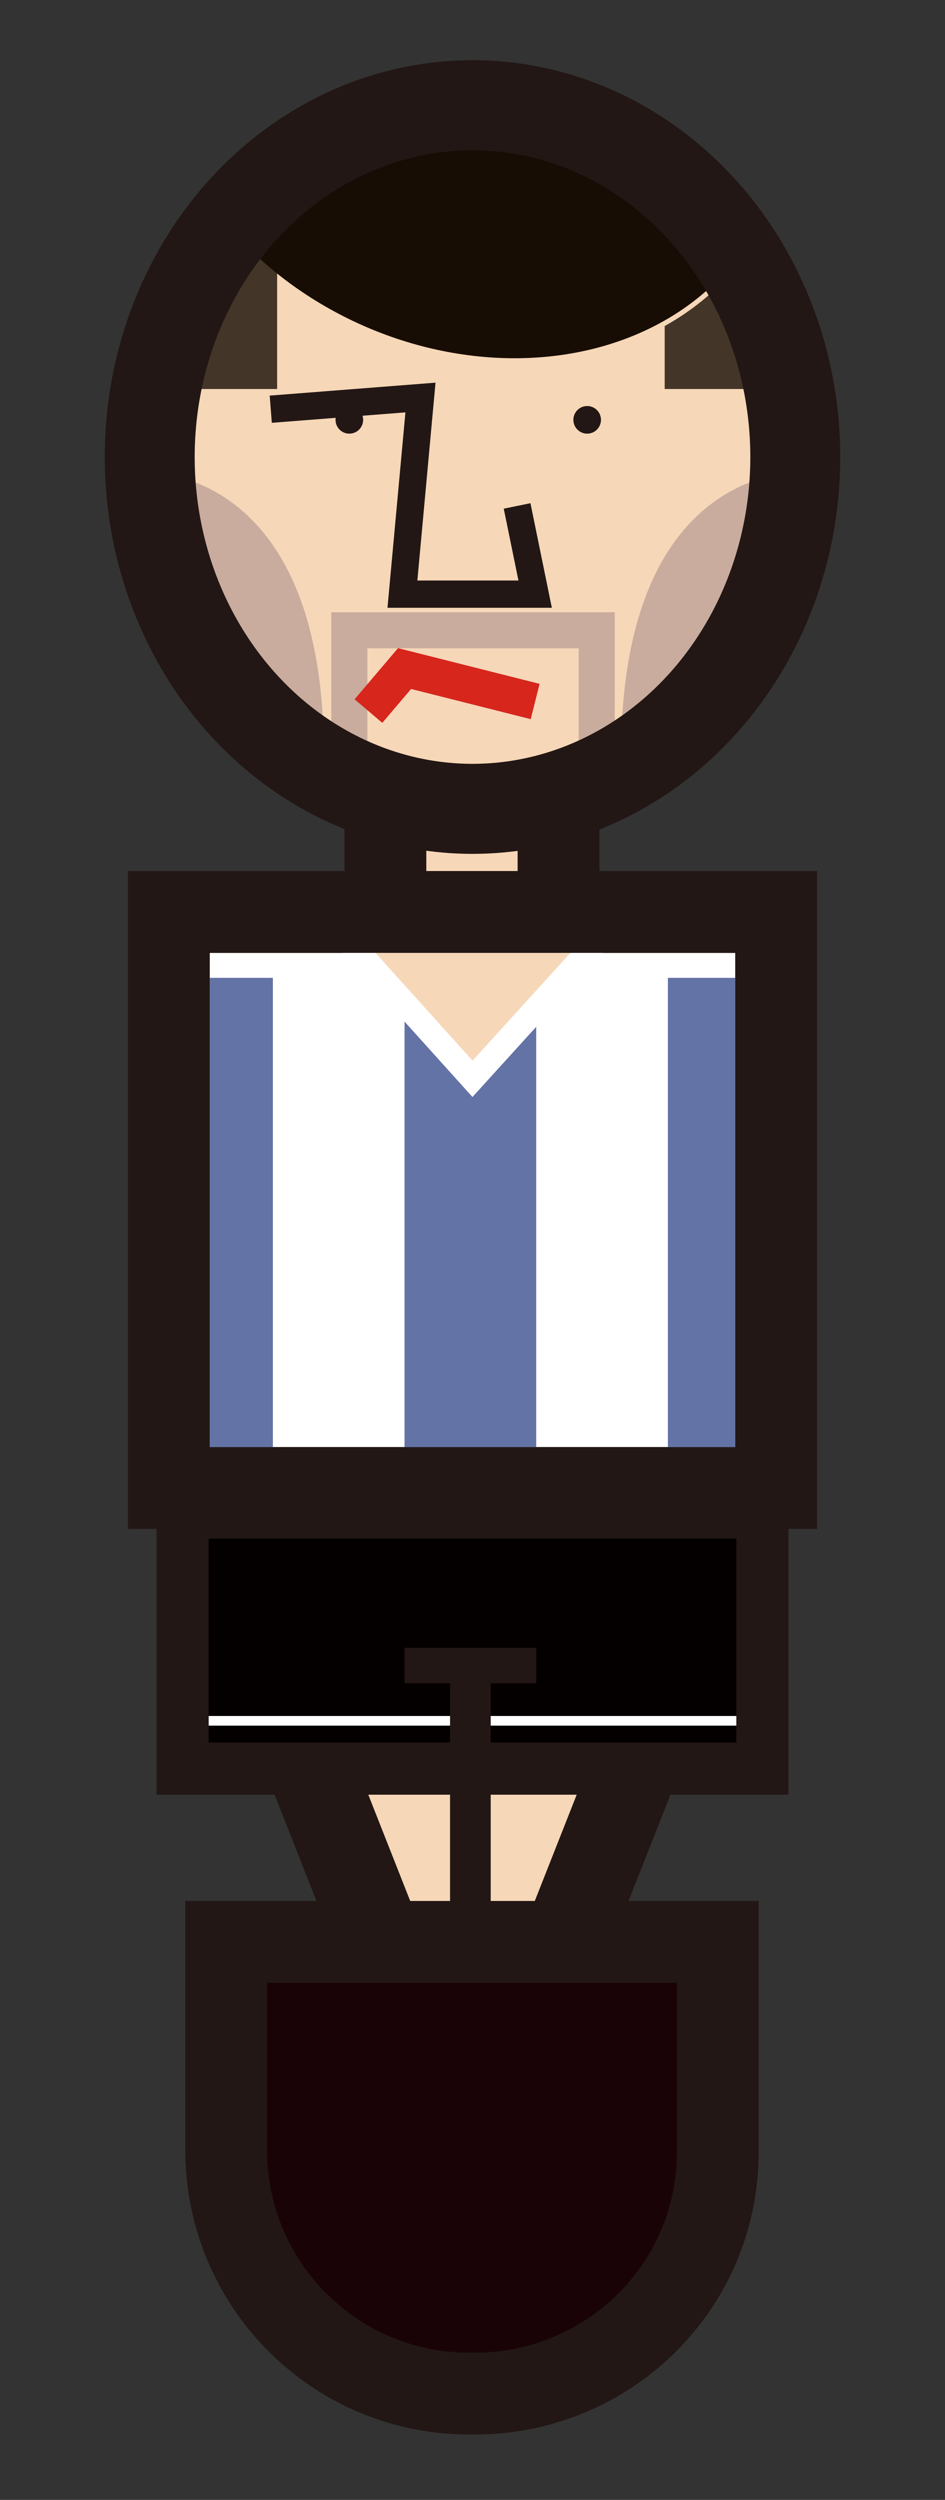 <?xml version="1.0" encoding="utf-8"?>
<!-- Generator: Adobe Illustrator 17.1.0, SVG Export Plug-In . SVG Version: 6.00 Build 0)  -->
<!DOCTYPE svg PUBLIC "-//W3C//DTD SVG 1.1//EN" "http://www.w3.org/Graphics/SVG/1.1/DTD/svg11.dtd">
<svg version="1.1" id="圖層_1" xmlns="http://www.w3.org/2000/svg" xmlns:xlink="http://www.w3.org/1999/xlink" x="0px" y="0px"
	 viewBox="0 0 89 235.2" enable-background="new 0 0 89 235.2" xml:space="preserve">
<rect x="0" y="0" width="89" height="235.2" fill="#333333" stroke="none"/>
<g id="阿根廷">
	
		<rect id="脖子_21_" x="36.3" y="74.8" fill="#F6D7B8" stroke="#221714" stroke-width="7.7" stroke-miterlimit="10" width="16.3" height="16.3"/>
	<g id="下身_21_">
		<polygon fill="#F6D7B8" stroke="#221714" stroke-width="8.213" stroke-miterlimit="10" points="44.5,204.9 19.2,140.8 69.8,140.8 
					"/>
		
			<rect x="17.2" y="142.3" fill="#040000" stroke="#221714" stroke-width="4.903" stroke-miterlimit="10" width="54.6" height="24.1"/>
		<line fill="none" stroke="#FFFFFF" stroke-width="0.91" stroke-miterlimit="10" x1="17.2" y1="161.9" x2="69.8" y2="161.9"/>
		
			<rect x="17.2" y="142.3" fill="none" stroke="#221714" stroke-width="4.903" stroke-miterlimit="10" width="54.6" height="24.1"/>
		<line fill="none" stroke="#221714" stroke-width="3.337" stroke-miterlimit="10" x1="38.1" y1="156.7" x2="50.5" y2="156.7"/>
		<line fill="none" stroke="#221714" stroke-width="3.829" stroke-miterlimit="10" x1="44.3" y1="156.7" x2="44.3" y2="184.6"/>
		<path id="腳_21_" fill="#1A0306" stroke="#221714" stroke-width="7.7" stroke-miterlimit="10" d="M44.7,225.2h-0.5
			c-12.7,0-22.9-10.3-22.9-22.9v-19.6h46.3v19.6C67.7,215,57.4,225.2,44.7,225.2z"/>
	</g>
	<g id="身體_21_">
		<g>
			<defs>
				<rect id="SVGID_1_" x="15.9" y="85.8" width="57.2" height="54.2"/>
			</defs>
			<clipPath id="SVGID_2_">
				<use xlink:href="#SVGID_1_"  overflow="visible"/>
			</clipPath>
			
				<rect x="15.9" y="85.8" clip-path="url(#SVGID_2_)" fill="#FFFFFF" stroke="#221714" stroke-width="7.7" stroke-miterlimit="10" width="57.2" height="54.2"/>
			<g clip-path="url(#SVGID_2_)">
				<rect x="38.1" y="92" fill="#6473A5" width="12.4" height="46.9"/>
				<rect x="62.9" y="92" fill="#6473A5" width="12.4" height="46.9"/>
				<rect x="13.3" y="92" fill="#6473A5" width="12.4" height="46.9"/>
			</g>
			<polygon clip-path="url(#SVGID_2_)" fill="#F6D7B8" stroke="#FFFFFF" stroke-width="2.295" stroke-miterlimit="10" points="
				32.6,88.3 44.5,101.5 56.5,88.3 			"/>
		</g>
		<rect x="15.9" y="85.8" fill="none" stroke="#221714" stroke-width="7.7" stroke-miterlimit="10" width="57.2" height="54.2"/>
	</g>
	<g id="臉_21_">
		<g>
			<defs>
				<ellipse id="SVGID_3_" cx="44.5" cy="43" rx="30.4" ry="33.1"/>
			</defs>
			<clipPath id="SVGID_4_">
				<use xlink:href="#SVGID_3_"  overflow="visible"/>
			</clipPath>
			
				<ellipse clip-path="url(#SVGID_4_)" fill="#F6D7B8" stroke="#221714" stroke-width="8.427" stroke-miterlimit="10" cx="44.5" cy="43" rx="30.4" ry="33.1"/>
			<path clip-path="url(#SVGID_4_)" fill="#9D8282" fill-opacity="0.5" d="M14.1,44.5c0,0,16.4-0.5,16.4,26.5
				C30.5,71,14.1,63.2,14.1,44.5z"/>
			<path clip-path="url(#SVGID_4_)" fill="#9D8282" fill-opacity="0.5" d="M74.9,44.5c0,0-16.4-0.5-16.4,26.5
				C58.5,71,74.9,63.2,74.9,44.5z"/>
			
				<rect x="32.9" y="59.3" clip-path="url(#SVGID_4_)" fill="none" stroke="#9D8282" stroke-width="3.396" stroke-miterlimit="10" stroke-opacity="0.5" width="23.3" height="20.3"/>
			<g clip-path="url(#SVGID_4_)">
				<rect x="62.6" y="15.5" fill="#180D05" fill-opacity="0.8" width="16.2" height="21.1"/>
				
					<ellipse transform="matrix(-0.903 -0.43 0.43 -0.903 80.829 33.029)" fill="#633319" stroke="#F6D7B8" stroke-width="0.91" stroke-miterlimit="10" cx="44.2" cy="7.4" rx="30.6" ry="25.3"/>
				<rect x="9.9" y="15.5" fill="#180D05" fill-opacity="0.8" width="16.2" height="21.1"/>
				
					<ellipse transform="matrix(-0.903 -0.43 0.43 -0.903 80.829 33.029)" fill="#180D05" cx="44.2" cy="7.4" rx="30.6" ry="25.3"/>
			</g>
		</g>
		<ellipse fill="none" stroke="#221714" stroke-width="8.47" stroke-miterlimit="10" cx="44.5" cy="43" rx="30.4" ry="33.1"/>
		<circle fill="#221714" cx="32.9" cy="39.5" r="1.3"/>
		<polyline fill="none" stroke="#221714" stroke-width="2.567" stroke-miterlimit="10" points="25.5,38.5 39.6,37.4 37.9,55.9 
			50.4,55.9 48.7,47.6 		"/>
		<circle fill="#221714" cx="55.3" cy="39.5" r="1.3"/>
		<polyline fill="none" stroke="#D7261C" stroke-width="3.425" stroke-miterlimit="10" points="50.4,66 38.1,62.9 34.7,66.9 		"/>
	</g>
</g>
</svg>
